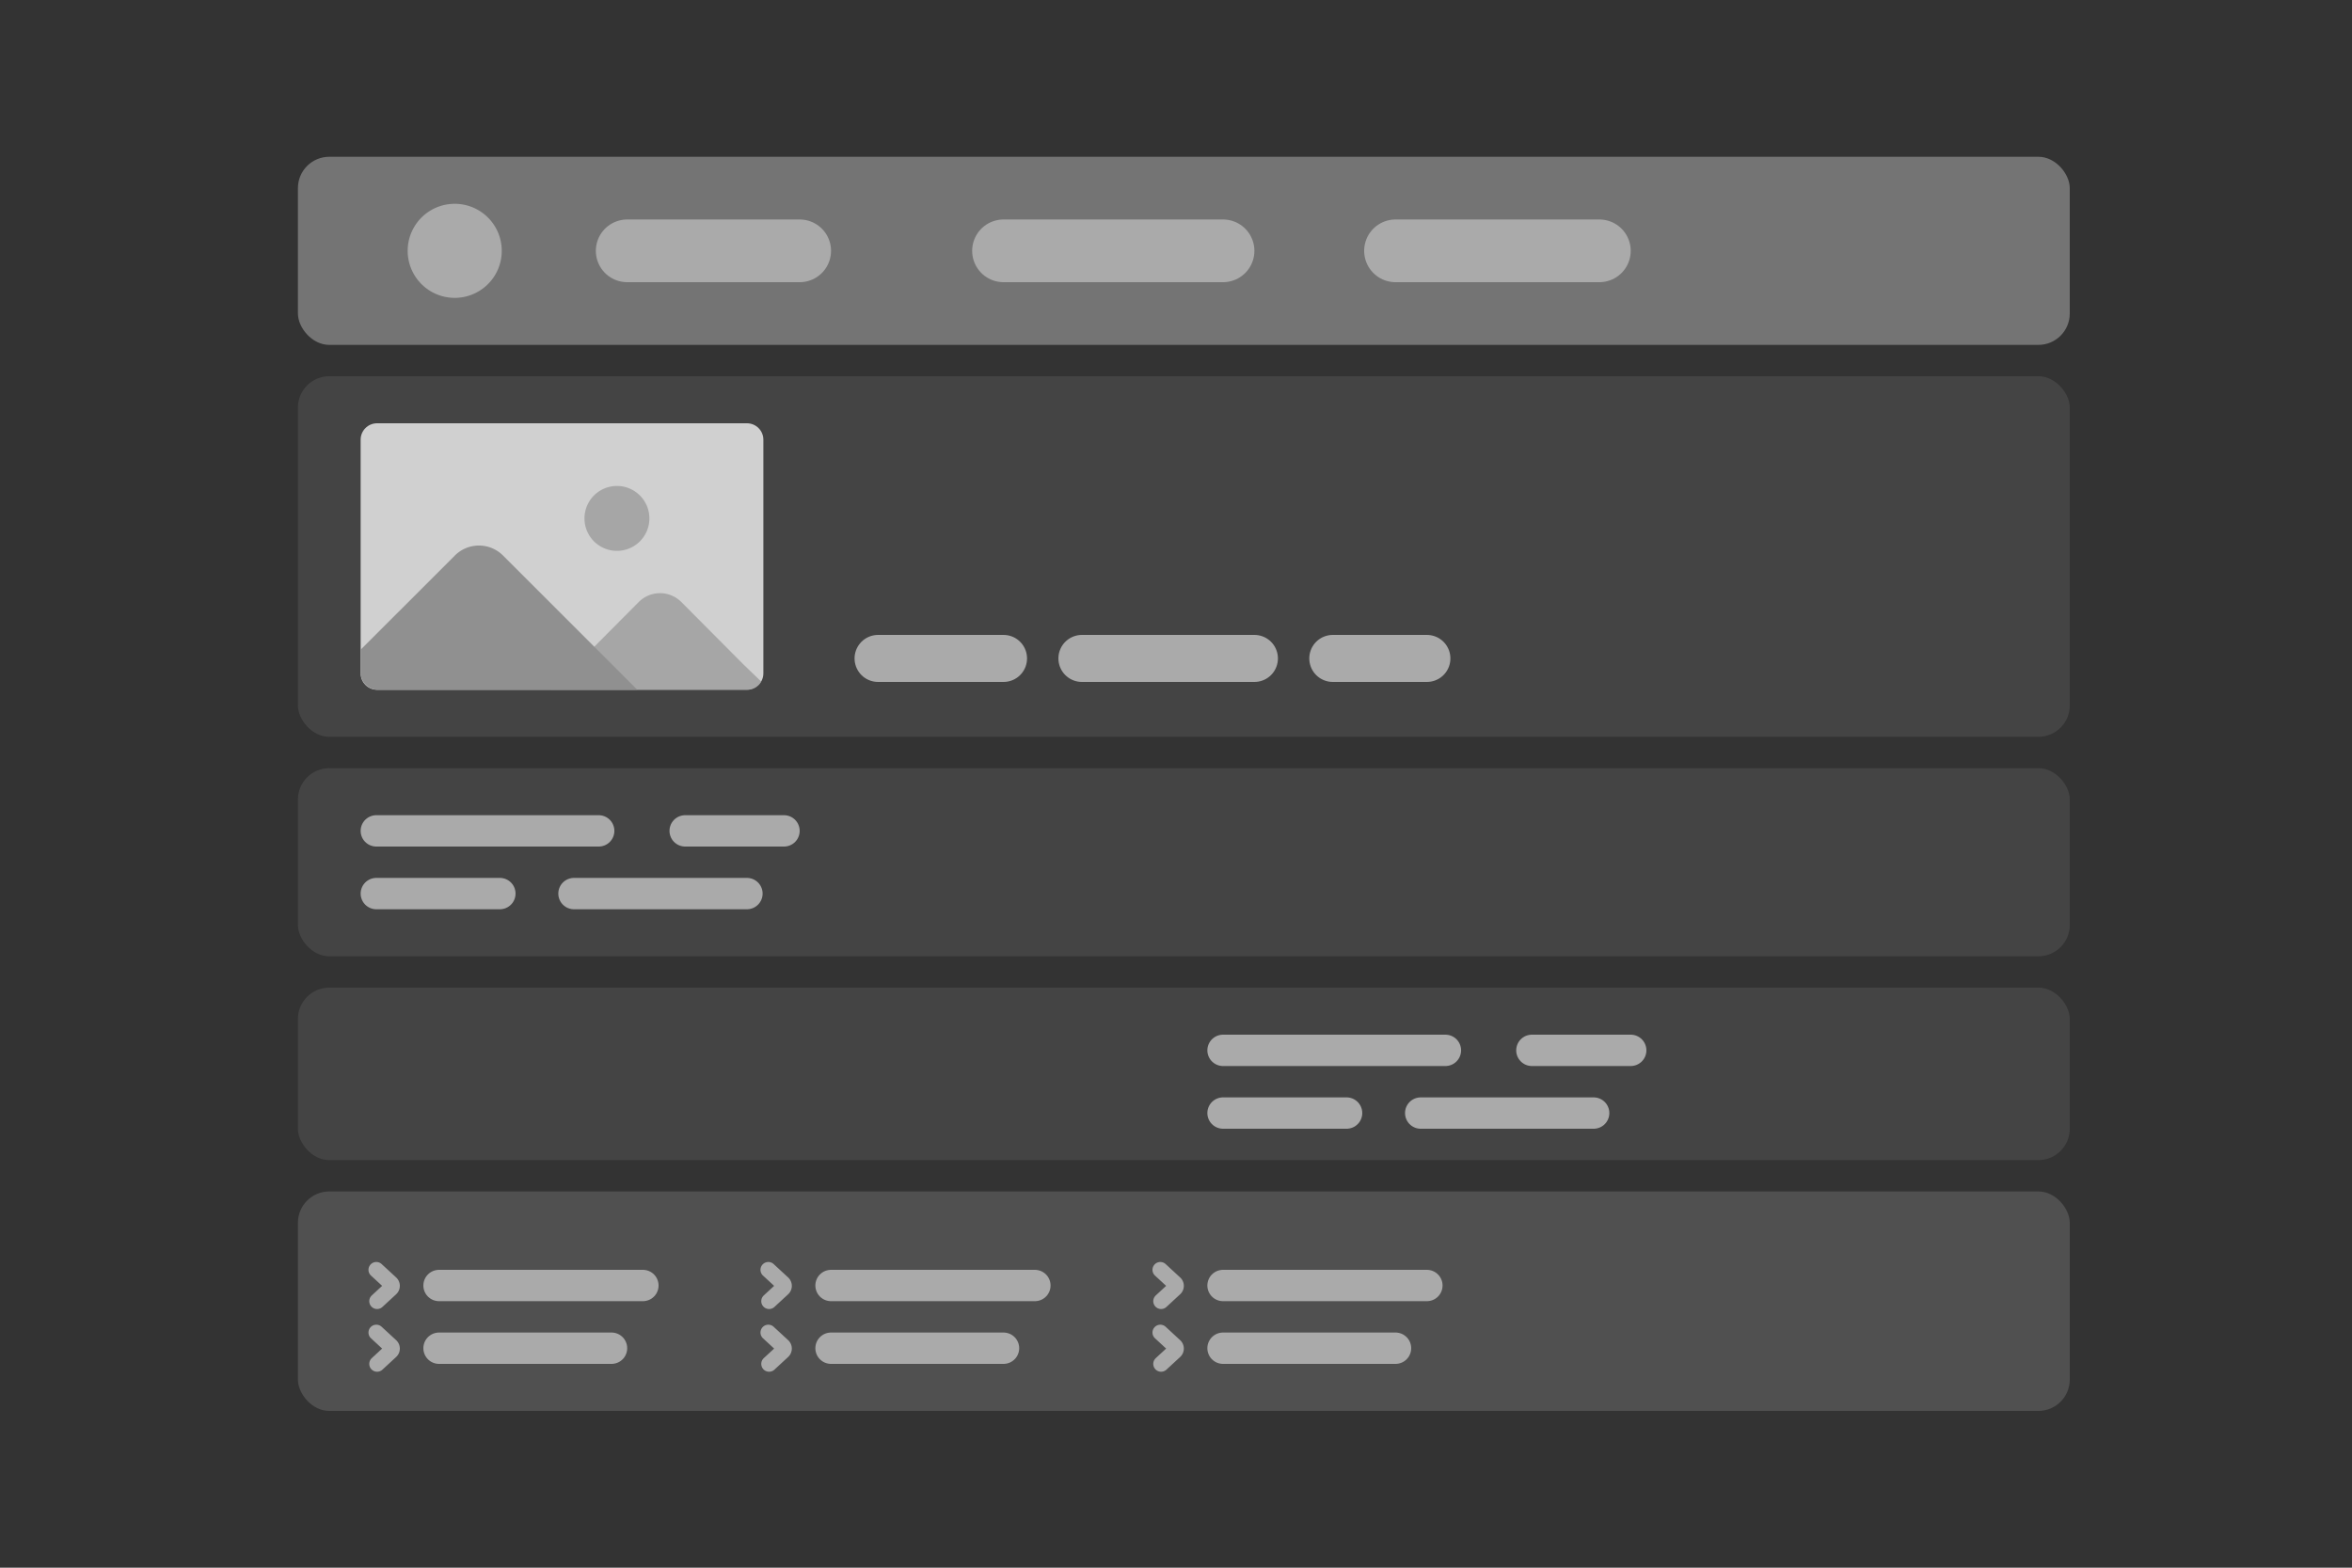 <svg xmlns="http://www.w3.org/2000/svg" fill="none" viewBox="0 0 150 100"><rect x="0" y="0" width="150" height="100" fill="#333333" stroke="none"/><rect width="113" height="23" x="19" y="24" fill="#AAA" opacity=".15" rx="2"/><rect width="113" height="12" x="19" y="49" fill="#AAA" opacity=".15" rx="2"/><rect width="113" height="11" x="19" y="63" fill="#AAA" opacity=".15" rx="2"/><rect width="113" height="14" x="19" y="76" fill="#AAA" opacity=".25" rx="2"/><rect width="113" height="12" x="19" y="10" fill="#AAA" opacity=".55" rx="2"/><path stroke="#AAA" stroke-linecap="round" stroke-linejoin="bevel" stroke-width="4" d="M40 16h11m13 0h14m11 0h13"/><path fill="#AAA" d="M29 19a3 3 0 1 0 0-6 3 3 0 0 0 0 6"/><path stroke="#AAA" stroke-linecap="round" stroke-linejoin="bevel" stroke-width="2" d="M43.697 53H50m-26 0h14.182m-1.576 4h11.03M24 57h7.879m65.818 10H104m-26 0h14.182m-1.576 4h11.03M78 71h7.879"/><path stroke="#AAA" stroke-linecap="round" stroke-linejoin="bevel" stroke-width="3" d="M85 42h6m-22 0h11m-24 0h8"/><g stroke="#AAA" stroke-linecap="round"><path stroke-linejoin="bevel" stroke-width="2" d="M28 82h13"/><path stroke-linejoin="round" d="m24.05 83 .872-.805a.23.23 0 0 0 0-.344L24 81"/><path stroke-linejoin="bevel" stroke-width="2" d="M28 86h11"/><path stroke-linejoin="round" d="m24.05 87 .872-.805a.23.23 0 0 0 0-.344L24 85"/></g><g stroke="#AAA" stroke-linecap="round"><path stroke-linejoin="bevel" stroke-width="2" d="M53 82h13"/><path stroke-linejoin="round" d="m49.05 83 .872-.805a.23.23 0 0 0 0-.344L49 81"/><path stroke-linejoin="bevel" stroke-width="2" d="M53 86h11"/><path stroke-linejoin="round" d="m49.05 87 .872-.805a.23.23 0 0 0 0-.344L49 85"/></g><g stroke="#AAA" stroke-linecap="round"><path stroke-linejoin="bevel" stroke-width="2" d="M78 82h13"/><path stroke-linejoin="round" d="m74.05 83 .872-.805a.23.23 0 0 0 0-.344L74 81"/><path stroke-linejoin="bevel" stroke-width="2" d="M78 86h11"/><path stroke-linejoin="round" d="m74.05 87 .872-.805a.23.23 0 0 0 0-.344L74 85"/></g><g opacity=".75"><path fill="#fff" d="M47.637 27h-23.59c-.578 0-1.047.469-1.047 1.047v14.906c0 .578.469 1.047 1.047 1.047h23.59c.578 0 1.047-.469 1.047-1.047V28.047c0-.578-.47-1.047-1.047-1.047"/><path fill="#AAA" d="M39.3 35.138a2.07 2.07 0 1 0 0-4.139 2.07 2.07 0 0 0 0 4.139" opacity=".66"/><path fill="#AAA" d="m35.167 44 5.567-5.597a1.917 1.917 0 0 1 2.72 0l3.97 3.99 1.126 1.086a1.04 1.04 0 0 1-.898.516H35.157" opacity=".65"/><path fill="#AAA" d="M40.516 44H24.102c-.61 0-1.102-.496-1.102-1.102v-1.434s.005-.03.015-.04l.208-.203 5.786-5.785a2.17 2.17 0 0 1 3.072 0l8.56 8.559h-.13z"/></g></svg>